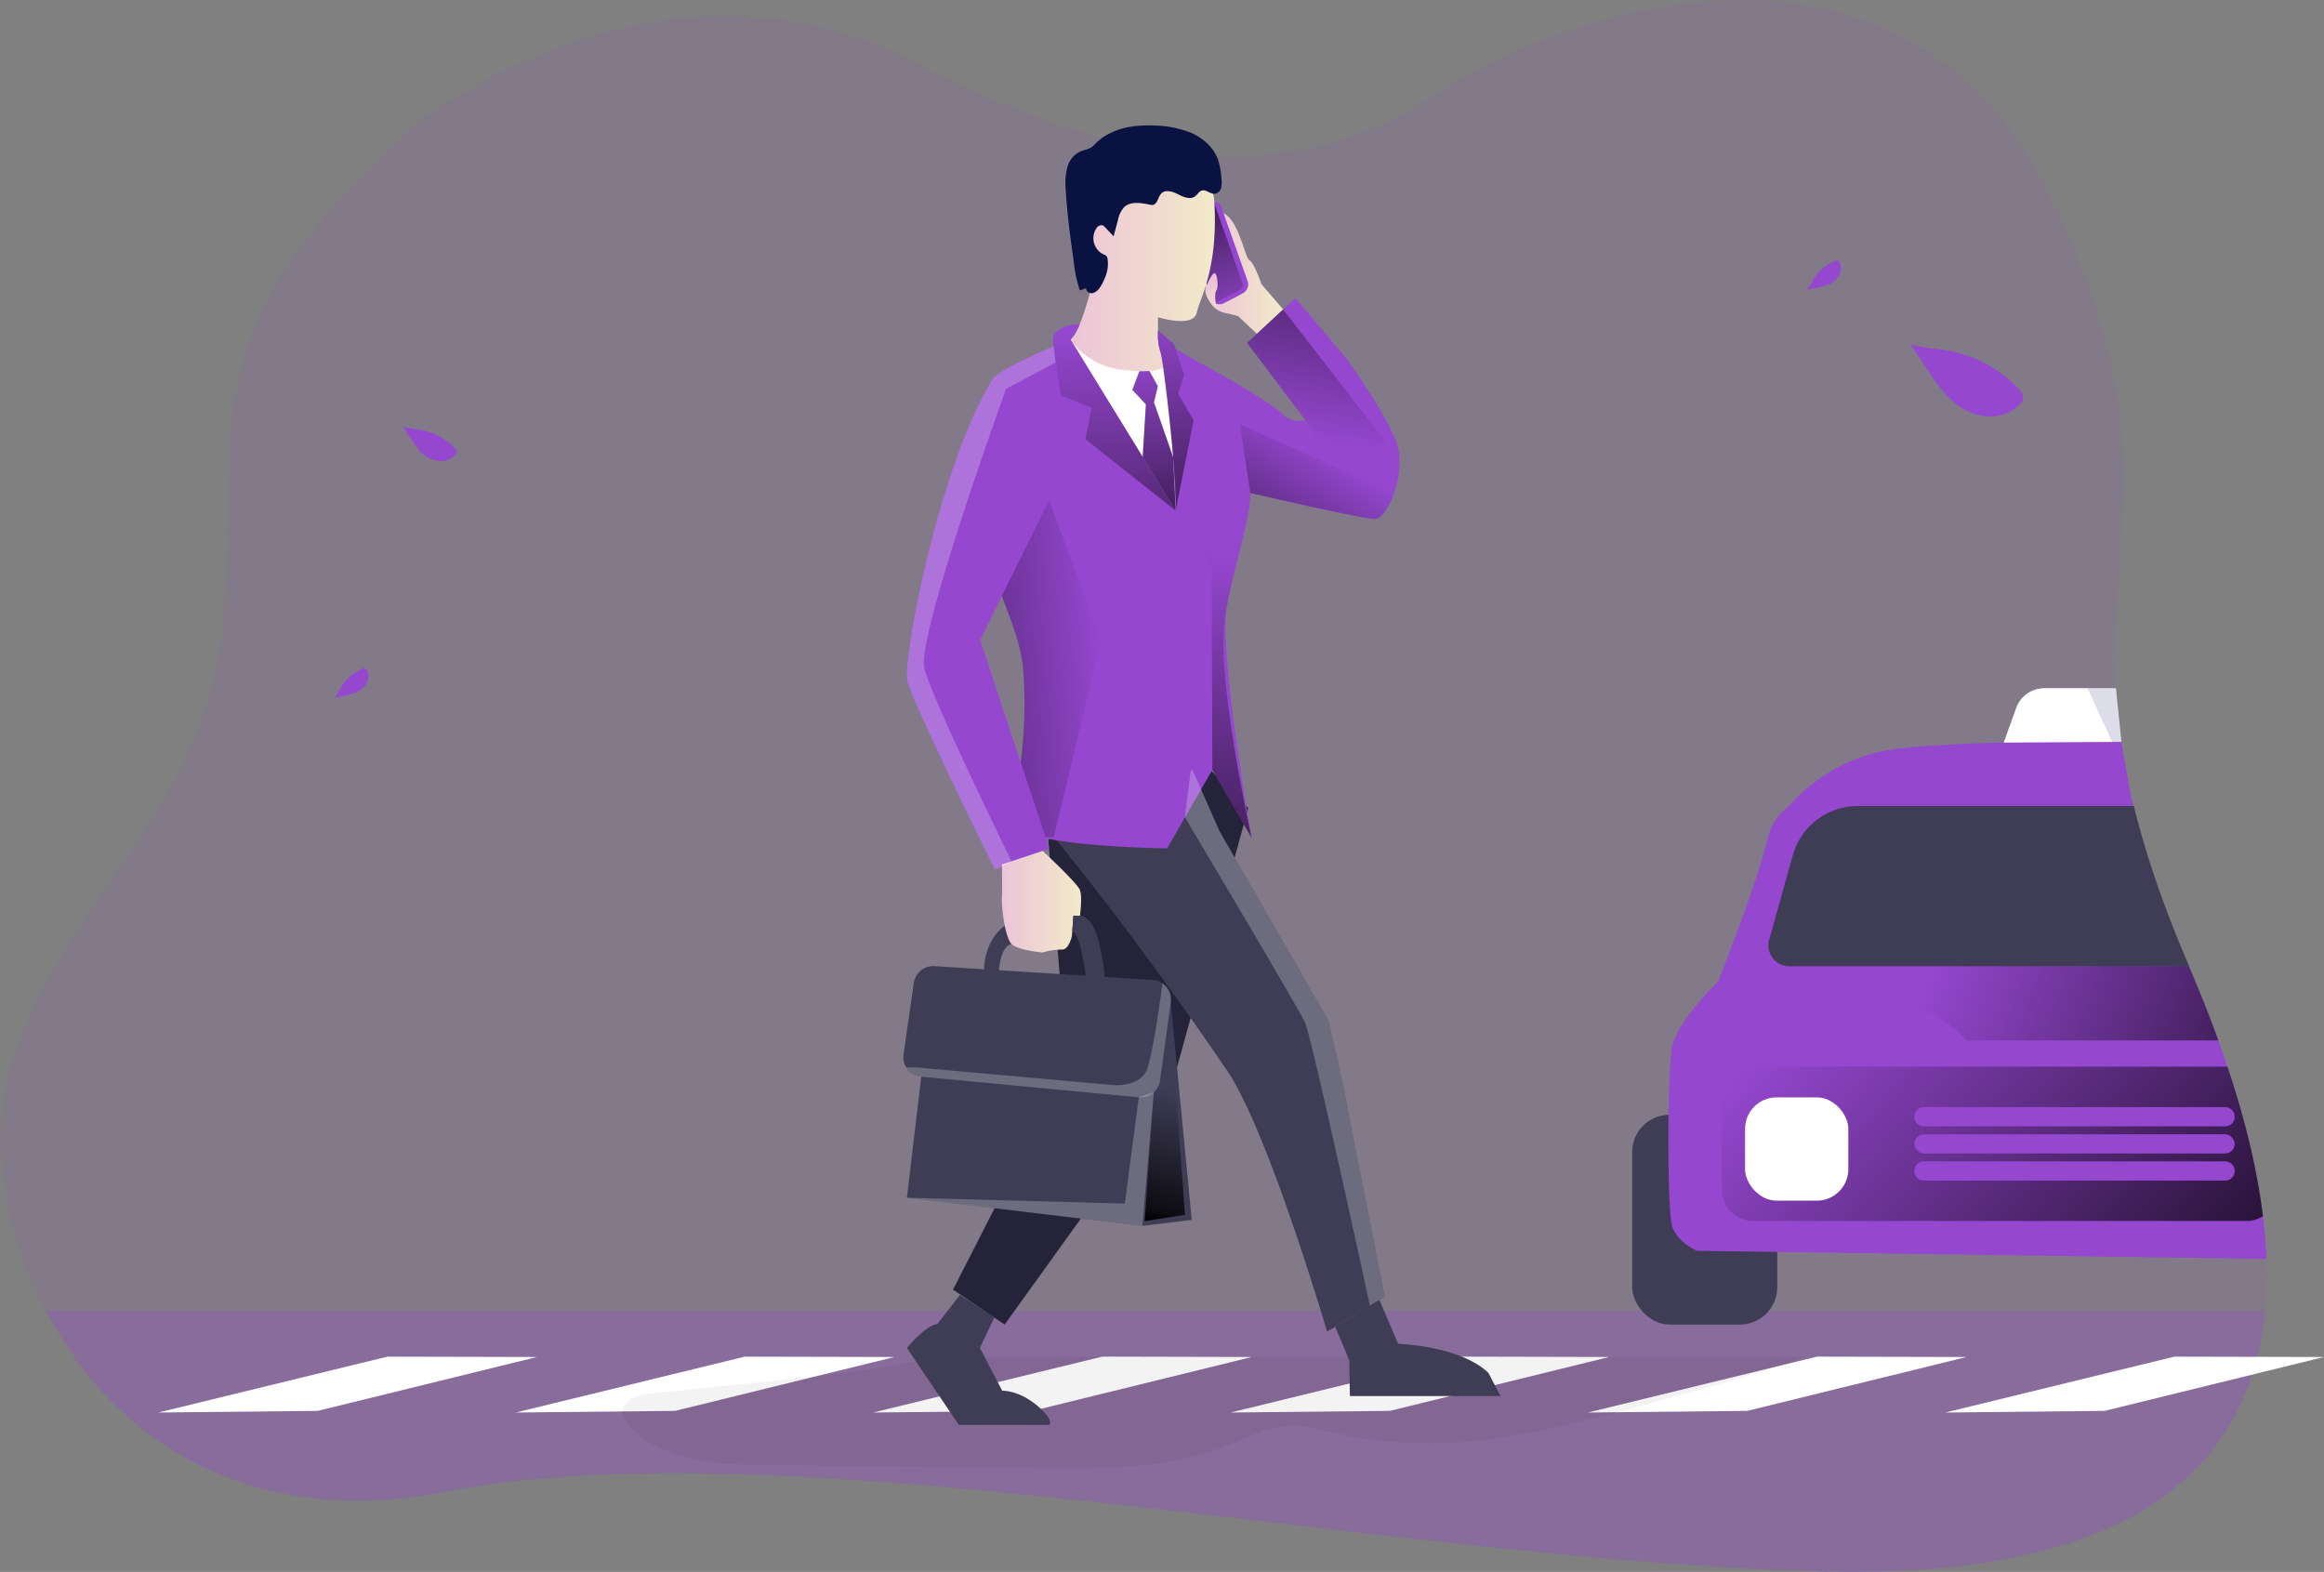 <svg id="Layer_1" data-name="Layer 1" xmlns="http://www.w3.org/2000/svg" xmlns:xlink="http://www.w3.org/1999/xlink" viewBox="0 0 788.51 533.32"><rect x="0" y="0" width="788.51" height="533.32" fill="#808080" stroke="none"/><defs><linearGradient id="linear-gradient" x1="400.81" y1="370.36" x2="387.57" y2="413.44" gradientUnits="userSpaceOnUse"><stop offset="0" stop-opacity="0"/><stop offset="0.91" stop-opacity="0.8"/><stop offset="1"/></linearGradient><linearGradient id="linear-gradient-2" x1="427.86" y1="423.93" x2="454.31" y2="423.93" gradientTransform="matrix(1, 0, 0, -1, -18.96, 516.62)" gradientUnits="userSpaceOnUse"><stop offset="0" stop-color="#ecc4d7"/><stop offset="0.42" stop-color="#efd4d1"/><stop offset="1" stop-color="#f2eac9"/></linearGradient><linearGradient id="linear-gradient-3" x1="422.44" y1="110.45" x2="396.34" y2="49.82" xlink:href="#linear-gradient"/><linearGradient id="linear-gradient-4" x1="374.25" y1="225.24" x2="268.39" y2="234.81" xlink:href="#linear-gradient"/><linearGradient id="linear-gradient-5" x1="382.14" y1="427.43" x2="431.2" y2="427.43" xlink:href="#linear-gradient-2"/><linearGradient id="linear-gradient-6" x1="429.71" y1="420.39" x2="434.88" y2="410.22" xlink:href="#linear-gradient-2"/><linearGradient id="linear-gradient-7" x1="358.88" y1="210.7" x2="385.76" y2="210.7" xlink:href="#linear-gradient-2"/><linearGradient id="linear-gradient-8" x1="377.66" y1="113.02" x2="379.16" y2="238.4" xlink:href="#linear-gradient"/><linearGradient id="linear-gradient-9" x1="389.64" y1="105.03" x2="413.86" y2="207.23" gradientUnits="userSpaceOnUse"><stop offset="0" stop-opacity="0"/><stop offset="0.87" stop-opacity="0.74"/><stop offset="0.91" stop-opacity="0.8"/><stop offset="1"/></linearGradient><linearGradient id="linear-gradient-10" x1="389.49" y1="119.17" x2="395.13" y2="204.2" xlink:href="#linear-gradient"/><linearGradient id="linear-gradient-11" x1="443.58" y1="325.67" x2="402.56" y2="181.21" gradientTransform="matrix(1, 0, 0, -1, -18.96, 516.62)" xlink:href="#linear-gradient"/><linearGradient id="linear-gradient-12" x1="449.23" y1="152.57" x2="410.94" y2="213.76" xlink:href="#linear-gradient"/><linearGradient id="linear-gradient-13" x1="443.98" y1="148.99" x2="459.37" y2="50.63" xlink:href="#linear-gradient"/><linearGradient id="linear-gradient-14" x1="616.11" y1="336.15" x2="763.65" y2="470.17" xlink:href="#linear-gradient"/><linearGradient id="linear-gradient-15" x1="657.79" y1="322.86" x2="809.27" y2="379.17" xlink:href="#linear-gradient"/></defs><title>10. Busy</title><g opacity="0.18"><path d="M768.55,444.62A107.8,107.8,0,0,1,766,460.08a.27.27,0,0,1,0,.19C754,509,707.08,535.42,617.62,533c-152-4.17-349.85-49.76-466.47-27C91.7,517.62,49.58,494,25.32,460.27l-.14-.19h0a130.68,130.68,0,0,1-9.56-15.46C.23,415.26-3.3,381.77,5.33,357.75c20.83-58,64.56-81.72,70.81-147.94s-13.53-96.49,64.55-167c0,0,82.78-67.16,170.77-21.38,73.47,38.23,119,35.26,149,24.21h.11C479,38.89,491.46,29.07,501,23.9,526,10.3,646.74-42.32,698.8,72.49c42.54,93.83,7.21,117.36,23.55,194.1.48,2.25,1,4.54,1.58,6.89.42,1.75.88,3.53,1.36,5.34h0c1.37,5.15,3,10.53,4.83,16.18,3.27,9.94,7.35,20.7,12.4,32.43.06.13.12.27.17.4a384,384,0,0,1,19.59,56.11A206.9,206.9,0,0,1,769,427.13,134.34,134.34,0,0,1,768.55,444.62Z" transform="translate(0 0.01)" fill="#9547cf" opacity="0.22" style="isolation:isolate"/></g><g opacity="0.18"><path d="M768.55,444.62A107.8,107.8,0,0,1,766,460.08a.27.27,0,0,1,0,.19C754,509,707.08,535.42,617.62,533c-152-4.17-349.85-49.76-466.47-27C91.7,517.62,49.58,494,25.32,460.27l-.14-.19h0a130.68,130.68,0,0,1-9.56-15.46C.23,415.26-3.3,381.77,5.33,357.75c20.83-58,64.56-81.72,70.81-147.94s-13.53-96.49,64.55-167c0,0,82.78-67.16,170.77-21.38,73.47,38.23,119,35.26,149,24.21h.11C479,38.89,491.46,29.07,501,23.9,526,10.3,646.74-42.32,698.8,72.49c42.54,93.83,7.21,117.36,23.55,194.1.48,2.25,1,4.54,1.58,6.89.42,1.75.88,3.53,1.36,5.34h0c1.37,5.15,3,10.53,4.83,16.18,3.27,9.94,7.35,20.7,12.4,32.43.06.13.12.27.17.4a384,384,0,0,1,19.59,56.11A206.9,206.9,0,0,1,769,427.13,134.34,134.34,0,0,1,768.55,444.62Z" transform="translate(0 0.01)" fill="#9547cf" opacity="0.22" style="isolation:isolate"/></g><g opacity="0.18"><path d="M767.83,444.62a107,107,0,0,1-2.55,15.51v.19c-12,48.75-58.91,75.15-148.37,72.7-152-4.17-349.85-49.76-466.47-27C91,517.62,48.86,494,24.6,460.27l-.14-.19h0a130.68,130.68,0,0,1-9.56-15.46C-.49,415.26-4,381.77,4.61,357.75c20.83-58,64.56-81.72,70.81-147.94S61.89,113.32,140,42.85c0,0,82.78-67.16,170.77-21.38,73.47,38.23,119,35.26,149,24.21h.11c18.38-6.79,30.89-16.61,40.39-21.78C525.23,10.27,646-42.38,698,72.46c42.54,93.83,7.21,117.36,23.55,194.1.48,2.25,1,4.54,1.58,6.89.42,1.75.88,3.53,1.36,5.34h0c1.37,5.15,3,10.53,4.83,16.18,3.27,9.94,7.35,20.7,12.4,32.43.06.13.12.27.17.4a384,384,0,0,1,19.59,56.11,206.9,206.9,0,0,1,6.69,43.19A133.08,133.08,0,0,1,767.83,444.62Z" transform="translate(0 0.01)" fill="#9547cf" opacity="0.22" style="isolation:isolate"/></g><path d="M607,273.45s11.94-15,32.58-18.77,80.15-3,80.15-3l2.63,14.86Z" transform="translate(0 0.01)" fill="#9547cf"/><path d="M768.55,444.62A107.8,107.8,0,0,1,766,460.08a.27.27,0,0,1,0,.19H25.32l-.14-.19h0a130.68,130.68,0,0,1-9.56-15.46Z" transform="translate(0 0.01)" fill="#9547cf" opacity="0.27" style="isolation:isolate"/><rect x="553.79" y="378.21" width="49.22" height="71.19" rx="12.66" fill="#3f3d56"/><path d="M765.72,460.27c-11.92,48.87-58.84,75.34-148.41,72.89-152-4.17-349.86-49.76-466.48-27C91.31,517.83,49.14,494.05,24.9,460.27Z" transform="translate(0 0.01)" fill="#9547cf" opacity="0.27" style="isolation:isolate"/><polygon points="131.45 460.28 53.74 479.24 107.8 478.68 182.22 460.4 131.45 460.28" fill="#fff"/><polygon points="252.71 460.28 175 479.24 229.06 478.68 303.48 460.4 252.71 460.28" fill="#fff"/><polygon points="373.97 460.28 296.26 479.24 350.32 478.68 424.74 460.4 373.97 460.28" fill="#fff"/><polygon points="495.23 460.28 417.52 479.24 471.57 478.68 545.99 460.4 495.23 460.28" fill="#fff"/><polygon points="616.49 460.28 538.77 479.24 592.83 478.68 667.25 460.4 616.49 460.28" fill="#fff"/><polygon points="737.74 460.28 660.03 479.24 714.09 478.68 788.51 460.4 737.74 460.28" fill="#fff"/><path d="M612.87,460.27c-18.77,6.66-38.13,11.85-57.4,17-21.28,5.7-42.77,11.42-64.79,12.3a149.3,149.3,0,0,1-39.53-3.73c-4.25-1-8.52-2.15-12.88-2.12-7.84.08-15,4-22.33,6.9-20,7.85-42.08,7.72-63.55,7.49l-91.67-1c-16.45-.18-34.66-1-46.45-12.52-1.62-1.57-3.18-3.58-3-5.85.31-4.05,5.43-5.51,9.47-5.94,23.52-2.51,47.13-4.58,70.58-7.68,9.3-1.23,18.49-3,27.65-4.85Z" transform="translate(0 0.01)" fill="#000405" opacity="0.05" style="isolation:isolate"/><polygon points="423.52 274.16 396.69 371.82 340.86 449.39 323.36 437.54 362.16 361.49 355.65 284.77 410.66 261.18 423.52 274.16" fill="#25233a"/><path d="M469.85,439.93l-19.58,11.86s-20-68.09-33.92-88.57C384,315.62,357.57,284,357.57,284L404,261.46l.58-.29L413.77,282l37,64.17,4.68,20.61Z" transform="translate(0 0.01)" fill="#3f3d56"/><polygon points="312.57 365.34 307.7 406.37 387.6 415.93 404.34 413.88 397.22 340.02 393.06 335.31 312.57 365.34" fill="#3f3d56"/><polygon points="388.37 414.31 392.95 350.07 396.93 342.11 402.06 412.17 388.37 414.31" fill="url(#linear-gradient)"/><path d="M340.92,314.09s-6.78,4-7.12,15.4h5.12s.34-8.37,4.27-9.22Z" transform="translate(0 0.01)" fill="#3f3d56"/><path d="M428,96.43,435.4,105l-8.92,8.26L420,107.19l-4.61-1.08a7.68,7.68,0,0,1-5.85-6.28c-.12-.73-.27-1.45-.46-2.16-1-3.79,3-26.31,5.5-25.53,5.72,1.83,7.65,15.15,9.36,16.17S428,96.43,428,96.43Z" transform="translate(0 0.01)" fill="url(#linear-gradient-2)"/><path d="M422,99.31c-1.65,1-7.18,3.75-7.18,3.75a4.06,4.06,0,0,1-2.79-.22h0a2,2,0,0,1-.73-.81c-.24-.48-2.4-7-2.4-7l-2.77-7.55-5.48-15,9.49-4a3.24,3.24,0,0,1,4.24,1.74l.06.15,8.93,25.18A3.49,3.49,0,0,1,422,99.31Z" transform="translate(0 0.01)" fill="#9547cf"/><path d="M420.82,98.3c-1.11.52-8.74,4.54-8.74,4.54h0a2,2,0,0,1-.73-.81c-.24-.48-2.4-7-2.4-7l-2.77-7.55-2.35-10.1L412,69l9.68,27.39A2,2,0,0,1,420.82,98.3Z" transform="translate(0 0.01)" fill="url(#linear-gradient-3)"/><path d="M424.66,284.23l-13.32-23.06L396,287.81s-25.53-.24-41.08-3.37l-2-.43c-6-1.4-10.09-3.31-9.66-5.93.4-2.4,2-9.7,3.13-19.46a159.63,159.63,0,0,0,.78-31.82c-.72-8.39-4.41-16.9-7.19-24.61A53.4,53.4,0,0,1,336.89,191c-1.06-8.58-2.07-15.17-2.9-18-1.2-4.13-1.54-10-1.37-16.11.31-12.11,2.58-25.23,3.94-28s13.48-8.29,20.91-11.42c3.33-1.43,5.7-2.36,5.7-2.36h29.72l25.62,14.35s5,31.26,5.7,37.76c.66,6.34-7.56,33.17-8.26,40.3C414.23,225.3,424.66,284.23,424.66,284.23Z" transform="translate(0 0.01)" fill="#9547cf"/><path d="M373.44,217.44,357.57,284h-4.72c-6-1.4-10.09-3.31-9.66-5.93.77-4.61,6-27.74,3.92-51.28-1.11-12.77-9-25.67-10.25-35.78L356,169.62Z" transform="translate(0 0.01)" fill="url(#linear-gradient-4)"/><path d="M363.17,115.13l35.7,58.07s-1.54-43-3.76-50.55S363.17,115.13,363.17,115.13Z" transform="translate(0 0.01)" fill="#fff"/><path d="M371,95s-4.68,18.86-7.86,20.15A24.86,24.86,0,0,0,379,125.21c3.64.7,18.33,2,16.11-2.56a19.1,19.1,0,0,1-2.22-7.52v-7.51s12,3.75,13.16-1.54,7.17-14.58,6-37.12-35.75-16.63-40.54-13S363.23,81.37,371,95Z" transform="translate(0 0.01)" fill="url(#linear-gradient-5)"/><path d="M382.57,43.16a37,37,0,0,1,8.41-.58A35.33,35.33,0,0,1,404,45c4.09,1.77,7.74,4.94,9.26,9.14a25.64,25.64,0,0,1,1.16,6.67,7.77,7.77,0,0,1-.13,3,2.65,2.65,0,0,1-2.08,1.93c-1.56.16-3-1.56-4.47-1.09-.95.29-1.43,1.33-2.22,1.93-1.65,1.25-4,.27-5.82-.67s-4.32-1.74-5.7-.24c-1.14,1.17-1.21,3.47-2.8,3.84A3.12,3.12,0,0,1,390,69.4c-2.94-.57-6.39-1.18-8.57.86a9,9,0,0,0-2.13,4.44q-.74,2.74-1.46,5.47l-2.9-3.07a2.4,2.4,0,0,0-.88-.67,2,2,0,0,0-2,.93,6.08,6.08,0,0,0,1.52,8.46,6.59,6.59,0,0,0,.76.45,2.65,2.65,0,0,1,1.11.65,1.92,1.92,0,0,1,.32.89c.55,3.21-.6,6.49-2.3,9.26a4.78,4.78,0,0,1-2.49,2.32c-1.12.32-2.57-.47-2.48-1.62l-2.12.76a43.61,43.61,0,0,1-2-9.25c-1.16-8.28-2.32-16.56-2.78-24.9a21.9,21.9,0,0,1,.54-7.65,8.25,8.25,0,0,1,4.9-5.56c1.55-.51,2.62-.58,3.81-1.63A31.12,31.12,0,0,1,374,46.71,24.09,24.09,0,0,1,382.57,43.16Z" transform="translate(0 0.01)" fill="#091240"/><path d="M466.46,176.06c-4.45,0-42.25-8.82-42.25-8.82l-3.45-22.86-2.25-14.9s13.84,8,16.75,11.1,7.68,2,7.68,2l-19.81-26.26L435.35,105l4.17-3.88L457.11,122s11.62,16.06,16.23,26.81a19.07,19.07,0,0,1,1.4,5.81h0C475.65,164.62,470.15,176.06,466.46,176.06Z" transform="translate(0 0.01)" fill="#9547cf"/><path d="M409,97.67s2-4.79,3-5,1.54,4.74.69,5.93-.13,5.08.21,5.43S408.41,101.94,409,97.67Z" transform="translate(0 0.01)" fill="url(#linear-gradient-6)"/><path d="M354.88,284.44l1.12,3.37-16.13,6.27-2.32.91s-28.18-56.88-29.72-64.05,10.25-71.23,28.7-102a49.88,49.88,0,0,1,4.83,3c6.46,4.41,17.4,13.62,20.05,26.77l-21.5,43.5-7.36,14.91,13.77,41.5Z" transform="translate(0 0.01)" fill="#9547cf"/><path d="M353.75,288.69s11.81,10.91,12.67,13.3,0,8.71,0,8.71H364.2l-.51,6.83s-1,4.79-3.42,4.62a24.82,24.82,0,0,0-6.52,1s-8.34-.68-10.56-2.9-3.42-12.63-3.25-15.53,0-11.44,0-11.44Z" transform="translate(0 0.01)" fill="url(#linear-gradient-7)"/><path d="M366.42,310.7s4.21-.34,6.49,9.22,1.82,13,1.82,13h-6.15s-1.47-15.39-4.77-17l.39-5.23Z" transform="translate(0 0.01)" fill="#3f3d56"/><path d="M397.22,340l-3.63,26.55a6.66,6.66,0,0,1-7.22,5.73l-73.8-7a6.63,6.63,0,0,1-6.05-7.17c0-.13,0-.27.05-.4l3.48-24.24a6.65,6.65,0,0,1,7-5.69l74,4.68a6.66,6.66,0,0,1,6.23,7.05C397.26,339.67,397.24,339.84,397.22,340Z" transform="translate(0 0.01)" fill="#3f3d56"/><path d="M457.8,461.52,453,450.09l15-9.1,6.36,14.9s21.09.68,30.65,9.9l4.1,7.86H458Z" transform="translate(0 0.01)" fill="#3f3d56"/><path d="M318,449.22l7.71-9.9,11.68,7.59-4.92,10.41,7.57,14.51s5.59-.23,11.79,5,4.11,6.6,4.11,6.6H325.31L307.7,457.32S314,449.62,318,449.22Z" transform="translate(0 0.01)" fill="#3f3d56"/><path d="M366.35,110s-8.64,0-9.15,5.11l2.73,19,10.42,4.27L368.3,149l30.57,24.25-35.7-58.07A19.42,19.42,0,0,0,366.35,110Z" transform="translate(0 0.01)" fill="#9547cf"/><path d="M398.27,116.67l-5.38-4.61a19.74,19.74,0,0,0,.76,6.92c1.06,2.8,6.08,45.68,5.22,54.22L405,142.62l-5.29-9,2.05-6.49Z" transform="translate(0 0.01)" fill="#9547cf"/><polygon points="386.57 125.96 384.18 132.28 388.79 137.18 387.7 155.08 398.87 173.22 398.07 155.21 391.53 136.5 392.85 131.03 390 125.89 386.57 125.96" fill="#9547cf"/><path d="M366.35,110s-8.64,0-9.15,5.11l2.73,19,10.42,4.27L368.3,149l30.57,24.25-35.7-58.07A19.42,19.42,0,0,0,366.35,110Z" transform="translate(0 0.01)" fill="url(#linear-gradient-8)"/><path d="M398.27,116.67l-5.38-4.61a19.74,19.74,0,0,0,.76,6.92c1.06,2.8,6.08,45.68,5.22,54.22L405,142.62l-5.29-9,2.05-6.49Z" transform="translate(0 0.01)" fill="url(#linear-gradient-9)"/><polygon points="386.57 125.96 384.18 132.28 388.79 137.18 387.7 155.08 398.87 173.22 398.07 155.21 391.53 136.5 392.85 131.03 390 125.89 386.57 125.96" fill="url(#linear-gradient-10)"/><path d="M401.78,178l9.33,14.46.23,68.72,13.32,23.06s-13-57.76-8.71-76.69,2.56-22,2.56-22Z" transform="translate(0 0.01)" fill="url(#linear-gradient-11)"/><path d="M313.62,226.8c2.77,10.78,29.57,65.4,29.57,65.4l-3.32,1.88-2.32.91s-28.18-56.88-29.72-64.05,10.25-71.23,28.7-102c1.41-2.82,13.54-8.33,20.94-11.47l.63,5.55-16.74,8.88s-3.89,10.72-8.77,25C323.8,182.62,311.82,219.87,313.62,226.8Z" transform="translate(0 0.01)" fill="#fff" opacity="0.24" style="isolation:isolate"/><path d="M466.46,176.06c-4.45,0-42.25-8.82-42.25-8.82l-3.45-22.86V144l38.58,17.22s14.78,3.4,15.4-6.6C475.65,164.62,470.15,176.06,466.46,176.06Z" transform="translate(0 0.01)" fill="url(#linear-gradient-12)"/><path d="M442.94,142.62s10.33,18,16.45,18.59a52,52,0,0,0,8.37.31l2.1-12L435.35,105l-12.22,11.34Z" transform="translate(0 0.01)" fill="url(#linear-gradient-13)"/><path d="M469.85,439.93l-5.08,2.95s-19.61-90.77-22-96S402,277.25,402,277.25l2-15.79.58-.29L413.77,282l37,64.17,4.68,20.61Z" transform="translate(0 0.01)" fill="#fff" opacity="0.24" style="isolation:isolate"/><path d="M397.22,340l-3.63,26.55a6.66,6.66,0,0,1-7.22,5.73l-73.8-7a6.7,6.7,0,0,1-5.06-3.15h3.29l66.77,6s9.49.9,11.71-5.61,5.15-28.9,5.15-28.9A6.66,6.66,0,0,1,397.22,340Z" transform="translate(0 0.01)" fill="#fff" opacity="0.24" style="isolation:isolate"/><polygon points="386.37 372.29 381.64 408.35 307.7 406.37 387.6 415.93 391.49 370.57 386.37 372.29" fill="#fff" opacity="0.24" style="isolation:isolate"/><path d="M769,427.12l-193.23-2.75s-6.76-2.82-8.45-8.45-1.69-51.81,0-60.64S583,332.91,583,332.91s13.51-34.12,16.87-48.9,24.68-17.45,24.68-17.45h97.73c.84,3.93,1.81,8,2.94,12.23h0c1.37,5.15,3,10.53,4.83,16.18,3.27,9.94,7.35,20.7,12.4,32.43.06.13.12.27.17.4q5.57,12.93,10,25.16,1.62,4.49,3.08,8.88,3.81,11.37,6.53,22.07a231.26,231.26,0,0,1,5.54,28.71Q768.72,420.11,769,427.12Z" transform="translate(0 0.01)" fill="#9547cf"/><path d="M661.14,119c-4.35-.79-8.84-.91-13-2.26q3.18,4.74,6.37,9.47a56.6,56.6,0,0,0,6.45,8.42c3.53,3.59,8.18,6.27,13.21,6.62a14.63,14.63,0,0,0,10-3c4.28-3.45,1.82-5.52-1.58-8.6A43.64,43.64,0,0,0,661.14,119Z" transform="translate(0 0.01)" fill="#9547cf"/><path d="M615.46,94.49a36,36,0,0,1-2.34,3.86l3.79-.84a19.94,19.94,0,0,0,3.47-1,7.14,7.14,0,0,0,3.74-3.36,5,5,0,0,0,.3-3.55c-.56-1.79-1.52-1.27-2.93-.58A15,15,0,0,0,615.46,94.49Z" transform="translate(0 0.01)" fill="#9547cf"/><path d="M142.87,145.85a49.92,49.92,0,0,1-6.2-1.08l3,4.5a27.51,27.51,0,0,0,3.06,4,10.15,10.15,0,0,0,6.31,3.15,7,7,0,0,0,4.77-1.44c2-1.64.86-2.62-.75-4.09A20.72,20.72,0,0,0,142.87,145.85Z" transform="translate(0 0.01)" fill="#9547cf"/><path d="M115.83,232.91a35.9,35.9,0,0,1-2.34,3.85l3.79-.84a19.94,19.94,0,0,0,3.47-1,7.17,7.17,0,0,0,3.75-3.36,5,5,0,0,0,.29-3.55c-.56-1.79-1.52-1.27-2.92-.58A14.92,14.92,0,0,0,115.83,232.91Z" transform="translate(0 0.01)" fill="#9547cf"/><path d="M742.7,327.82H607a7.07,7.07,0,0,1-7-7.07,7,7,0,0,1,.26-1.88l8-28.64a22.92,22.92,0,0,1,22.09-16.78H724c.42,1.75.88,3.53,1.36,5.34h0c1.37,5.15,3,10.53,4.83,16.18,3.27,9.94,7.35,20.7,12.4,32.43A1.45,1.45,0,0,0,742.7,327.82Z" transform="translate(0 0.01)" fill="#3f3d56"/><path d="M767.81,412.62a10.72,10.72,0,0,1-5.69,1.63H594.92a10.71,10.71,0,0,1-10.72-10.63v-31a10.72,10.72,0,0,1,10.71-10.73H755.76q3.81,11.37,6.53,22.07A230.78,230.78,0,0,1,767.81,412.62Z" transform="translate(0 0.01)" fill="url(#linear-gradient-14)"/><path d="M752.68,353H667.25C654,336.77,607,327.82,607,327.82H742.7Q748.26,340.75,752.68,353Z" transform="translate(0 0.01)" fill="url(#linear-gradient-15)"/><rect x="592.08" y="372.32" width="35.04" height="35.04" rx="10.68" fill="#fff"/><path d="M754.94,382.13H652.78a3.26,3.26,0,0,1-3.26-3.26h0a3.26,3.26,0,0,1,3.26-3.26H754.94a3.26,3.26,0,0,1,3.26,3.26h0a3.26,3.26,0,0,1-3.26,3.26Z" transform="translate(0 0.01)" fill="#9547cf"/><rect x="649.52" y="384.83" width="108.68" height="6.53" rx="3.26" fill="#9547cf"/><path d="M754.94,400.54H652.78a3.26,3.26,0,0,1-3.26-3.26h0a3.26,3.26,0,0,1,3.26-3.26H754.94a3.26,3.26,0,0,1,3.26,3.26h0a3.26,3.26,0,0,1-3.26,3.26Z" transform="translate(0 0.01)" fill="#9547cf"/><path d="M679.84,251.93l4.2-11.67a10.21,10.21,0,0,1,9.62-6.79h24.23l1.87,18.23Z" transform="translate(0 0.01)" fill="#fff"/><polygon points="708.27 233.48 716.72 251.95 719.72 251.72 717.85 233.48 708.27 233.48" fill="#222a72" opacity="0.16" style="isolation:isolate"/></svg>